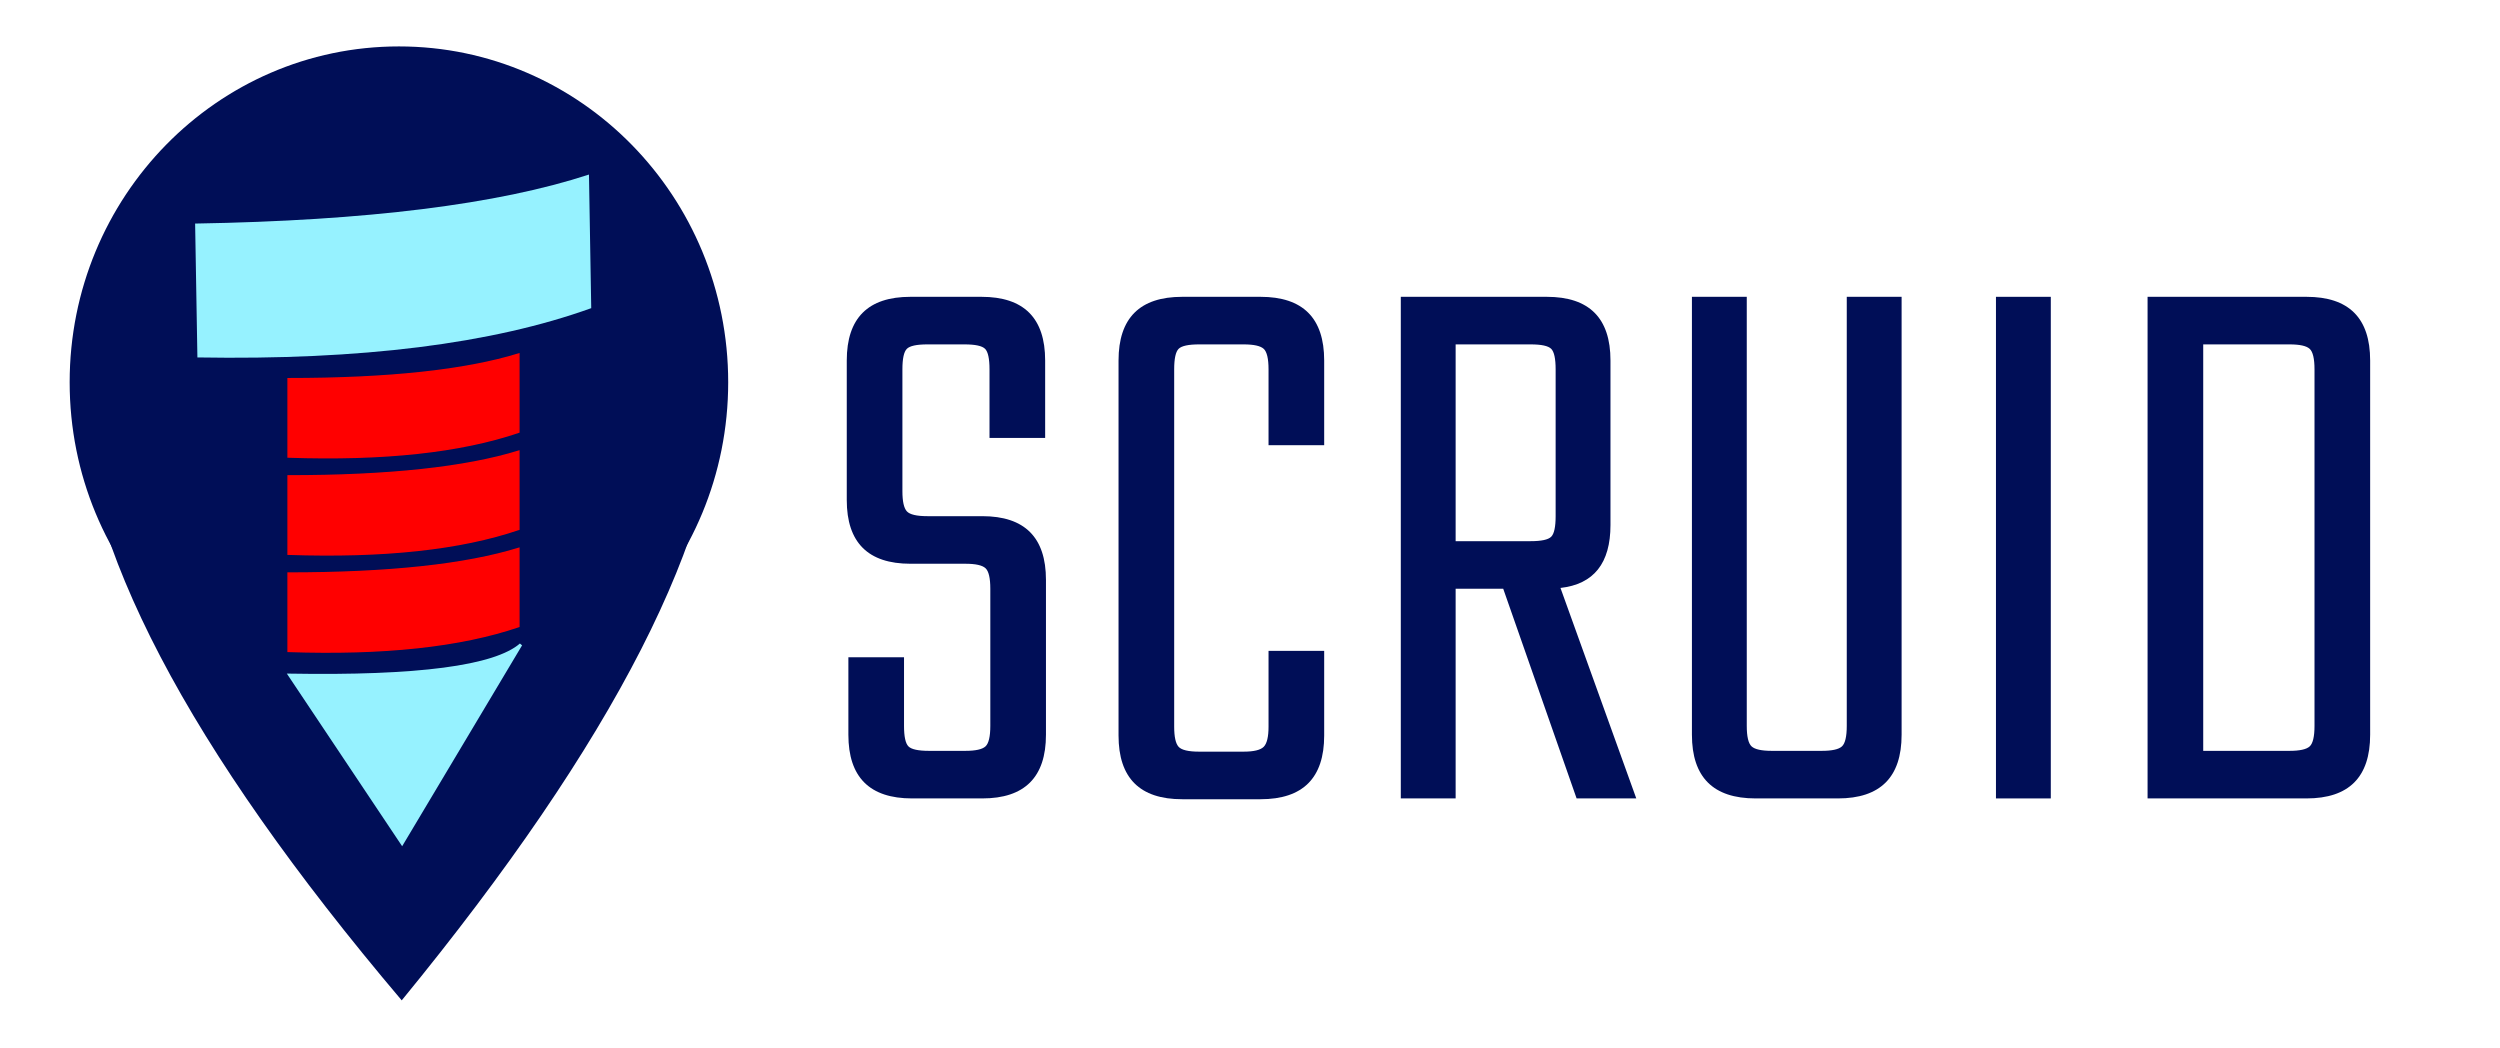 <svg xmlns="http://www.w3.org/2000/svg" xmlns:xlink="http://www.w3.org/1999/xlink" width="310" height="130" data-version="6.2"><defs>
    </defs><svg class="page-2D showed" xmlns="http://www.w3.org/2000/svg" x="0px" y="0" width="310" height="130" data-width="310" data-height="130" viewBox="0 0 310 130">
    <g class="content">
            <g class="layers" id="IDI_21bgntku">
                <g transform="matrix(1 0 0 1 0 0)" name="Layer 1" data-color="#ff7f00" class="layer selected"><path d="M 110.79 89.795 C 110.79 112.796 92.511 131.442 69.961 131.442 C 47.412 131.442 29.132 112.796 29.132 89.795 C 29.132 66.795 47.412 48.149 69.961 48.149 C 92.511 48.149 110.79 66.795 110.79 89.795 Z " stroke="none" fill="#000E57" stroke-width="0.398" transform="matrix(1 0 0 1 -20.494 -42.393)" class=""/><path d="M 73.029 154.935 C 125.807 90.522 125.807 51.574 73.029 38.091 C 19.807 53.147 19.807 92.096 73.029 154.935 Z " fill="#000E57" fill-rule="nonzero" stroke="none" stroke-width="0.41" stroke-linecap="butt" stroke-linejoin="miter" stroke-miterlimit="10" stroke-dasharray="" stroke-dashoffset="0" style="mix-blend-mode: normal" transform="matrix(1 0 0 1 -23.216 -30.89)" class=""/><path d="M 31.844 36.104 L 31.844 45.81 C 43.693 46.217 53.229 45.188 60.453 42.723 L 60.453 33.035 C 53.836 35.081 44.3 36.104 31.844 36.104 L 31.844 36.104 Z " fill="#FF0000" fill-rule="nonzero" stroke="#FF0000" stroke-width="0.184" stroke-linecap="butt" stroke-linejoin="miter" stroke-miterlimit="10" stroke-dasharray="" stroke-dashoffset="0" style="mix-blend-mode: normal" transform="matrix(1 0 0 1 3.883 10.858)" class="" fill-opacity="1"/><path d="M 31.844 36.104 L 31.844 45.81 C 43.693 46.217 53.229 45.188 60.453 42.723 L 60.453 33.035 C 53.836 35.081 44.3 36.104 31.844 36.104 L 31.844 36.104 Z " fill="#FF0000" fill-rule="nonzero" stroke="#FF0000" stroke-width="0.184" stroke-linecap="butt" stroke-linejoin="miter" stroke-miterlimit="10" stroke-dasharray="" stroke-dashoffset="0" style="mix-blend-mode: normal" transform="matrix(1 0 0 1 3.883 22.909)" class="" fill-opacity="1"/><path d="M 31.844 36.104 L 31.844 45.81 C 43.693 46.217 53.229 45.188 60.453 42.723 L 60.453 33.035 C 53.836 35.081 44.3 36.104 31.844 36.104 L 31.844 36.104 Z " fill="#FF0000" fill-rule="nonzero" stroke="#FF0000" stroke-width="0.184" stroke-linecap="butt" stroke-linejoin="miter" stroke-miterlimit="10" stroke-dasharray="" stroke-dashoffset="0" style="mix-blend-mode: normal" transform="matrix(1 0 0 1 3.883 34.96)" class="" fill-opacity="1"/><path d="M 54.459 61.743 L 54.459 78.343 C 74.722 79.038 91.031 77.278 103.384 73.064 L 103.384 56.496 C 92.068 59.994 75.76 61.743 54.459 61.743 L 54.459 61.743 Z " fill="#96F2FF" fill-rule="nonzero" stroke="none" stroke-width="0.357" stroke-linecap="butt" stroke-linejoin="miter" stroke-miterlimit="10" stroke-dasharray="" stroke-dashoffset="0" style="mix-blend-mode: normal" transform="matrix(1 -0.017 0.017 1 -31.313 -33.095)" class="" fill-opacity="1"/><path d="M 31.844 74.264 " stroke="#FF0000" fill="none" stroke-width="0.357" class="" transform="matrix(1 0 0 1 3.883 10.858)"/><path d="M 31.844 76.284 L 46.148 94.911 " stroke="none" fill="#96F2FF" stroke-width="0.357" class="" transform="matrix(1 0 0 1 3.883 10.858)"/><path d="M 31.844 76.284 L 44.891 92.812 " stroke="none" fill="#96F2FF" stroke-width="0.357" class="" transform="matrix(1 0 0 1 3.883 10.858)"/><path d="M 31.844 84.548 L 29.27 80.351 " stroke="none" fill="#96F2FF" stroke-width="0.357" class="" transform="matrix(1 0 0 1 3.883 10.858)"/><path d="M 31.844 74.264 L 46.148 98.441 " stroke="none" fill="#96F2FF" stroke-width="0.357" class="" transform="matrix(1 0 0 1 3.883 10.858)"/><path d="M 31.844 74.264 L 46.149 94.911 L 60.453 69.999 C 57.293 72.842 47.757 74.264 31.844 74.264 Z " stroke="#96F2FF" fill="#96F2FF" stroke-width="0.357" class="" transform="matrix(1 0.017 -0.017 1 5.323 8.904)"/><path d="M 64.273 169.498 " stroke="#000000" fill="#000E57" stroke-width="0.398" class="" transform="matrix(1 0 0 1 -21.394 -40.233)"/><path d="M 36.615 93.147 " stroke="#000000" fill="#000E57" stroke-width="0.398" class="" transform="matrix(1 0 0 1 -21.394 -40.233)"/><g transform="matrix(1 0 0 1 100.999 3.005)"><path d="M21.8 87L21.8 87L21.8 70Q21.8 68 21.2 67.45Q20.6 66.9 18.7 66.9L18.7 66.9L11.9 66.9Q4 66.9 4 59L4 59L4 41.7Q4 33.8 11.9 33.8L11.9 33.8L20.7 33.8Q28.6 33.8 28.6 41.7L28.6 41.7L28.6 51.3L21.7 51.3L21.7 42.8Q21.7 40.8 21.15 40.25Q20.6 39.7 18.6 39.7L18.6 39.7L14 39.7Q12 39.7 11.45 40.25Q10.9 40.8 10.9 42.8L10.9 42.8L10.9 57.9Q10.9 59.8 11.45 60.4Q12 61 14 61L14 61L20.8 61Q28.7 61 28.7 68.9L28.7 68.9L28.7 88.1Q28.7 96 20.8 96L20.8 96L12.1 96Q4.2 96 4.2 88.1L4.2 88.1L4.2 78.5L11.1 78.5L11.1 87Q11.1 89 11.65 89.55Q12.2 90.1 14.2 90.1L14.2 90.1L18.7 90.1Q20.6 90.1 21.2 89.55Q21.8 89 21.8 87Z" opacity="1" fill="#000E57" fill-opacity="1" stroke="none" stroke-opacity="1" stroke-width="0" transform="matrix(1 0 0 1 0 0)"/><path d="M63.2 41.7L63.2 52.2L56.3 52.2L56.3 42.8Q56.3 40.8 55.7 40.25Q55.1 39.7 53.2 39.7L53.2 39.7L47.7 39.7Q45.7 39.7 45.15 40.25Q44.6 40.8 44.6 42.8L44.6 42.8L44.6 87.1Q44.6 89 45.15 89.6Q45.7 90.2 47.7 90.2L47.7 90.2L53.2 90.2Q55.1 90.2 55.7 89.6Q56.3 89 56.3 87.1L56.3 87.1L56.3 77.7L63.2 77.7L63.2 88.2Q63.2 96.1 55.3 96.1L55.3 96.1L45.6 96.1Q37.7 96.1 37.7 88.2L37.7 88.2L37.7 41.7Q37.7 33.8 45.6 33.8L45.6 33.8L55.3 33.8Q63.2 33.8 63.2 41.7L63.2 41.7Z" opacity="1" fill="#000E57" fill-opacity="1" stroke="none" stroke-opacity="1" stroke-width="0" transform="matrix(1 0 0 1 0 0)" class=""/><path d="M85.4 70L79.5 70L79.5 96L72.7 96L72.7 33.8L90.8 33.8Q98.7 33.8 98.7 41.7L98.7 41.7L98.7 62.1Q98.7 69.2 92.5 69.9L92.5 69.9L101.9 96L94.5 96L85.4 70ZM88.8 39.7L79.5 39.7L79.5 64.1L88.8 64.1Q90.8 64.1 91.35 63.55Q91.9 63 91.9 61L91.9 61L91.9 42.8Q91.9 40.8 91.35 40.25Q90.8 39.7 88.8 39.7L88.8 39.7Z" opacity="1" fill="#000E57" fill-opacity="1" stroke="none" stroke-opacity="1" stroke-width="0" transform="matrix(1 0 0 1 0 0)" class=""/><path d="M128 87L128 33.8L134.8 33.8L134.8 88.1Q134.8 96 126.9 96L126.9 96L116.7 96Q108.8 96 108.8 88.1L108.8 88.1L108.8 33.8L115.6 33.8L115.6 87Q115.6 89 116.2 89.55Q116.8 90.1 118.7 90.1L118.7 90.1L124.9 90.1Q126.8 90.1 127.4 89.55Q128 89 128 87L128 87Z" opacity="1" fill="#000E57" fill-opacity="1" stroke="none" stroke-opacity="1" stroke-width="0" class="" transform="matrix(1 0 0 1 0 0)"/><path d="M146.5 96L146.5 33.8L153.3 33.8L153.3 96L146.5 96Z" opacity="1" fill="#000E57" fill-opacity="1" stroke="none" stroke-opacity="1" stroke-width="0" transform="matrix(1 0 0 1 0 0)"/><path d="M165.3 96L165.3 33.8L185 33.8Q192.9 33.8 192.9 41.7L192.9 41.7L192.9 88.1Q192.9 96 185 96L185 96L165.3 96ZM186 87L186 87L186 42.8Q186 40.8 185.4 40.25Q184.8 39.7 182.9 39.7L182.9 39.7L172.2 39.7L172.2 90.1L182.9 90.1Q184.8 90.1 185.4 89.55Q186 89 186 87Z" opacity="1" fill="#000E57" fill-opacity="1" stroke="none" stroke-opacity="1" stroke-width="0" transform="matrix(1 0 0 1 0 0)"/></g></g>
            </g>
            <g class="foreground-layers">
                <g class="layer guides locked" style="display:none"/>
            </g>
        </g>
    
<meta xmlns="http://www.w3.org/1999/xhtml" id="page-properties" xmlns:jvs="http://www.janvas.com/ns"><jvs:property name="width" value="310"></jvs:property><jvs:property name="height" value="130"></jvs:property><jvs:property name="unitKey" value="PIXEL"></jvs:property><jvs:property name="drawingScale" value="1"></jvs:property><jvs:property name="fixedDecimals" value="2"></jvs:property><jvs:property name="showGrid" value="false"></jvs:property><jvs:property name="showRulers" value="true"></jvs:property><jvs:property name="gridStep" value="10"></jvs:property></meta></svg></svg>